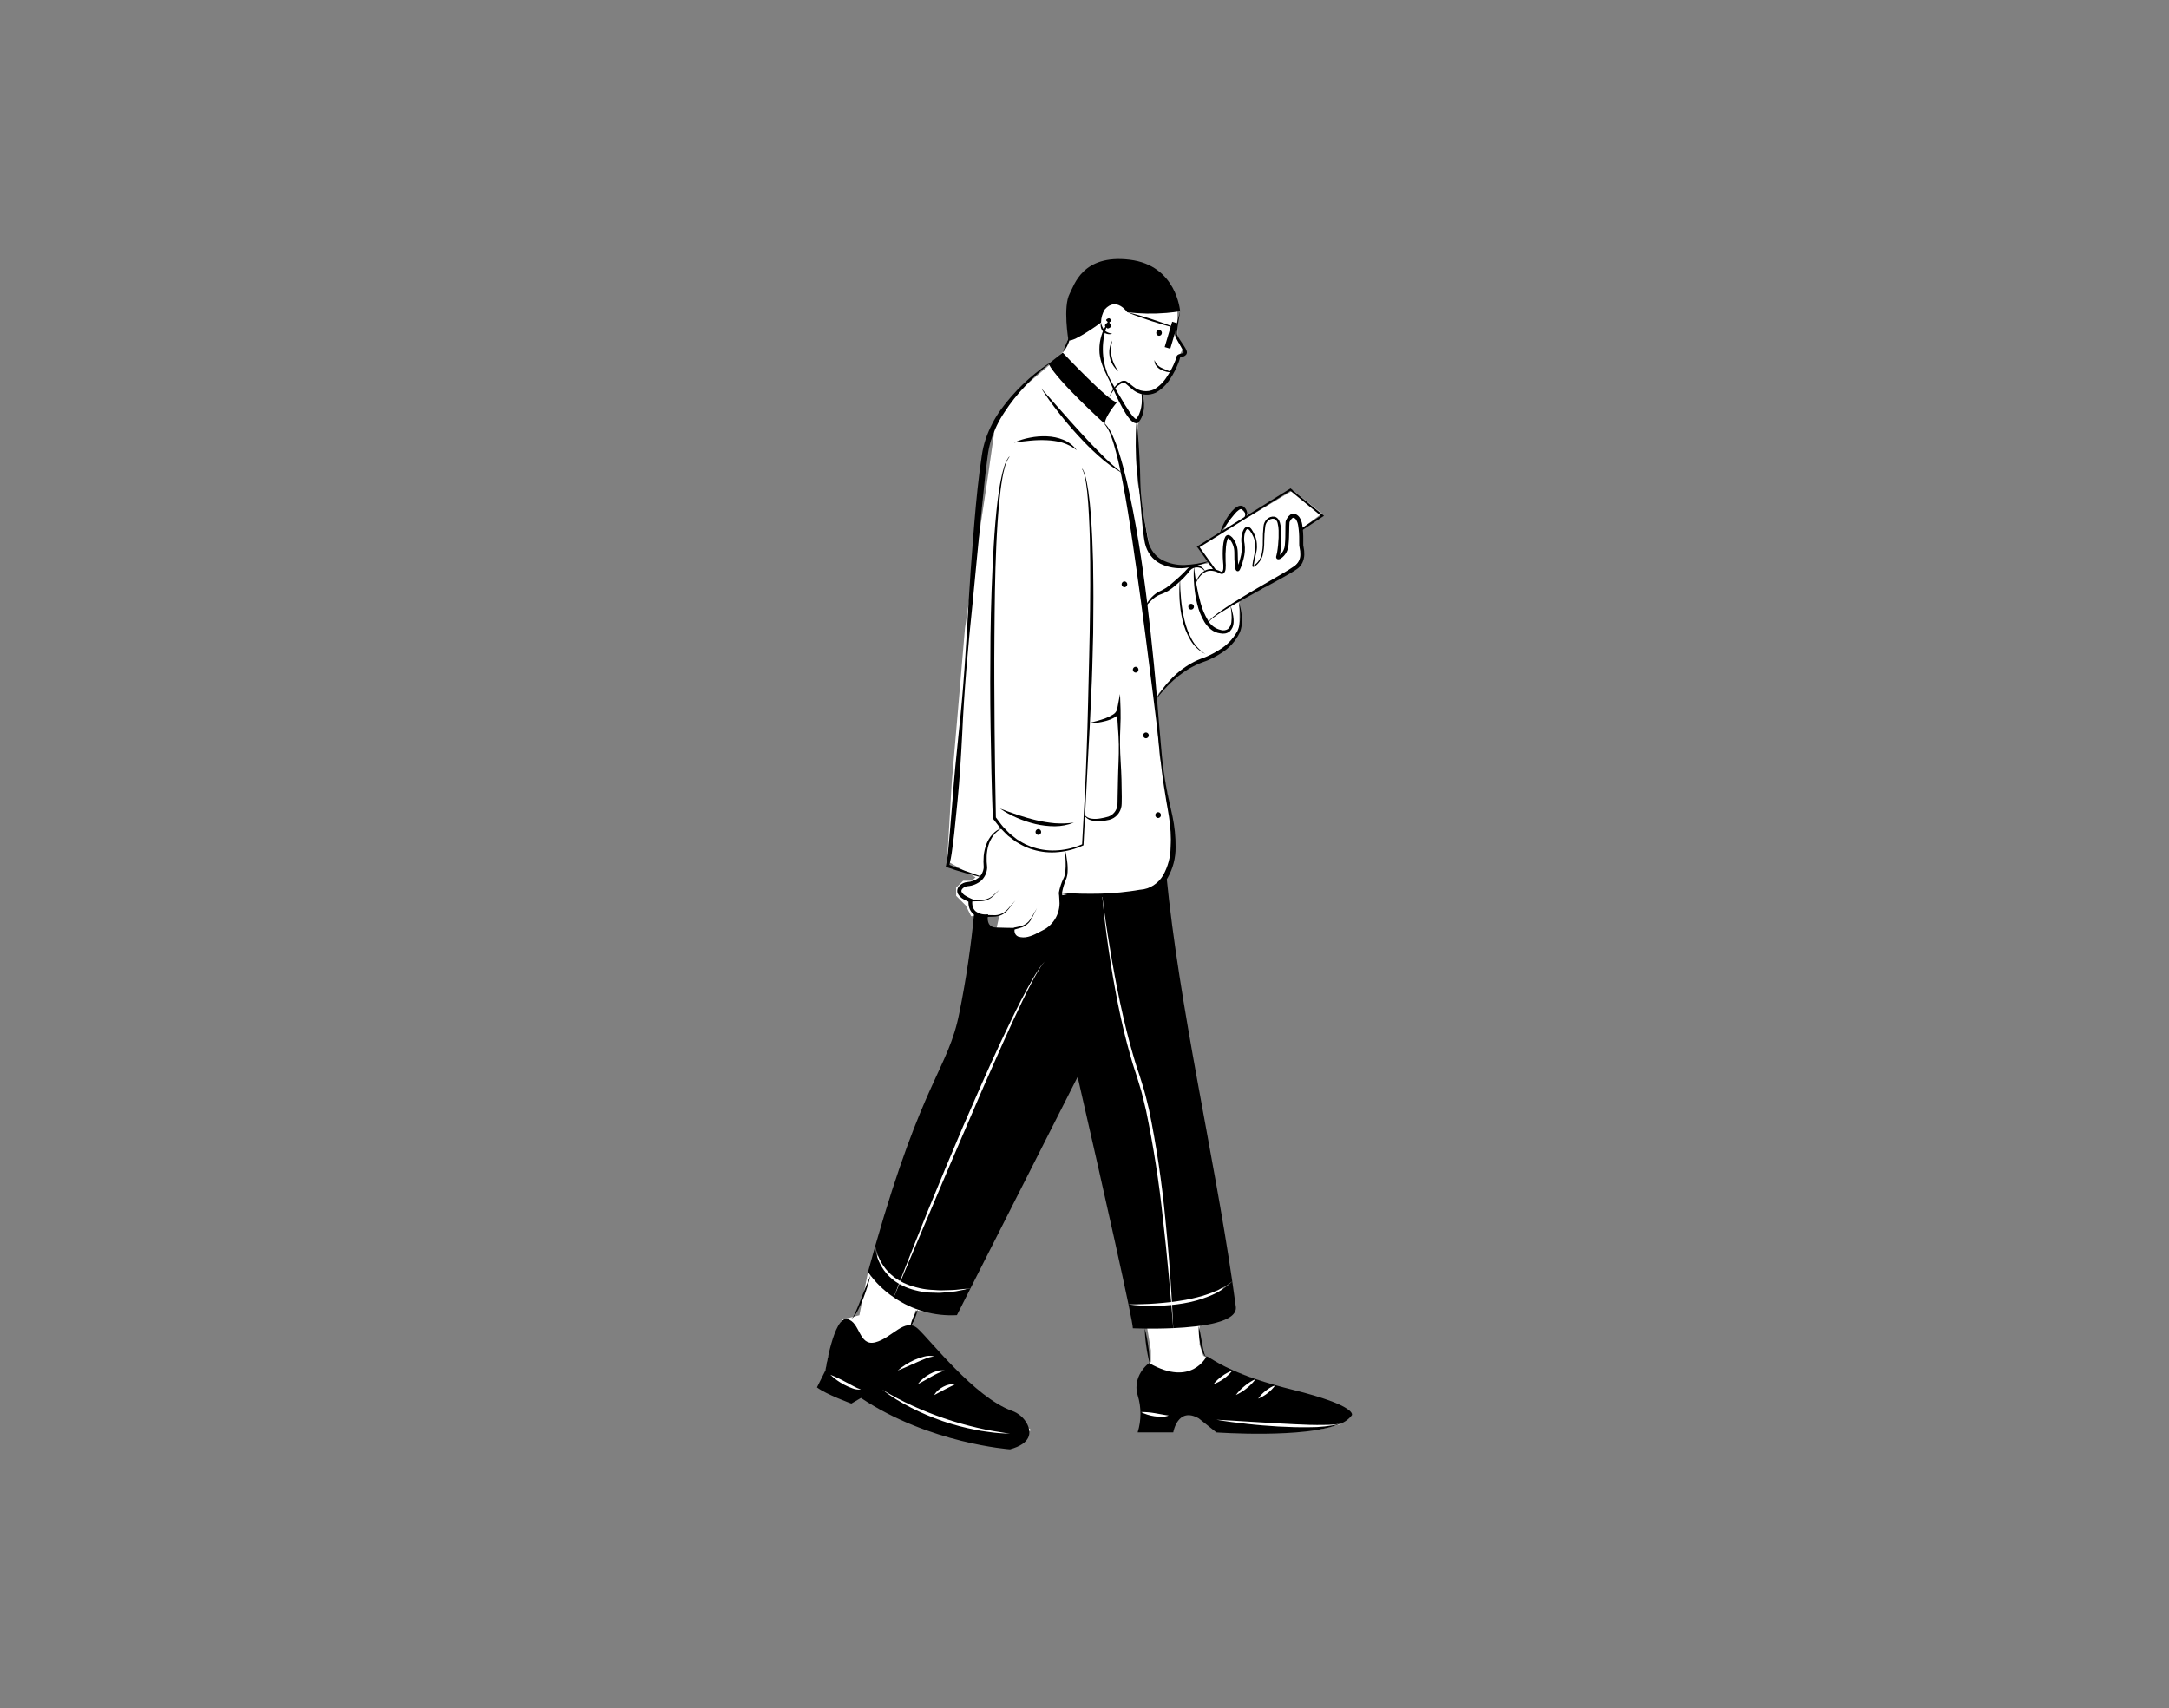 <svg width="245" height="193" viewBox="0 0 245 193" fill="none" xmlns="http://www.w3.org/2000/svg">
<rect x="0" y="0" width="245" height="193" fill="#808080" stroke="none"/>
<path d="M120.5 40L119 41.5L115.5 44.5L113 47.5L112 54.5L109.5 71L108 88.5L107.5 97L111 99L110 100H109L108.5 100.5V101L109.5 102L110 103H113.5L111 114L107.5 120L102.5 135L99 143.5L98.5 144L97.5 149L95.5 149.5L94 153.5L93.5 156.5L96.5 157.5L98 157L98.5 158L105.5 161L113.5 162.5L115.5 161.5L109.5 157.5L102.5 150L103 147.5L107.5 148L122 115.5L124 126.5L125 132L127 142.5L128 146L128.5 149.5H130L130.5 152.5V154L129.5 155.5V157.5L130 158.5L129.5 159.5V161H131.5H132L133 159.5L135 159L137.5 161H140.5H149L151 160.5L151.5 159.5L145 157.5L138 155L135.5 153.5L135 152V151V149.5L138 148L130.5 100L131.5 98.5L132 93L130.5 85.5L130 79L130.5 78L132 76.5L134 75L138 73L139.5 71V67.5L142.5 66L145.5 64L146.5 63V61V59.5L148.5 58L146 56L143.5 57.5L141 59L140.5 58.5L140 58L139.5 58.5L138.5 60.5L137.5 61L136 62L137.5 64L134 64.5H131.5L129.5 62.5L129 60L128 54.5V51V48L128.5 46V44H129.5L130.5 43.5L131.5 42.5L132.5 40.5L133 39.5L132.5 38.5V36V35H132H130H128L127 34H125.5L124.5 35L123.5 37L121.5 37.5L120.5 40Z" fill="white" stroke="white"/>
<path d="M101.54 145.033C101.344 145.545 101.148 146.054 100.952 146.566C99.815 145.799 98.829 144.828 98.043 143.703C98.323 142.674 98.596 141.695 98.866 140.759C98.894 141.32 99.018 141.873 99.23 142.394C99.337 142.656 99.466 142.908 99.615 143.148C99.76 143.394 99.926 143.627 100.112 143.843C100.514 144.321 100.997 144.724 101.54 145.033Z" fill="black"/>
<path d="M107.98 145.885C108.529 145.776 109.079 145.675 109.621 145.552L108.088 148.58C105.552 148.721 103.042 148.012 100.952 146.566L101.592 145.061C102.025 145.308 102.484 145.506 102.961 145.65C103.503 145.817 104.06 145.935 104.623 146.001C104.903 146.04 105.183 146.026 105.467 146.043C105.747 146.047 106.03 146.075 106.31 146.05C106.867 145.994 107.427 145.969 107.98 145.885Z" fill="black"/>
<path d="M132.312 147.433C132.385 148.303 132.452 149.177 132.522 150.047C130.086 150.156 127.961 150.061 127.961 150.061C127.961 149.84 127.776 148.85 127.468 147.363C128.486 147.499 129.513 147.556 130.541 147.531C131.132 147.524 131.724 147.489 132.312 147.433Z" fill="black"/>
<path d="M132 143.899C132.102 144.966 132.197 146.033 132.287 147.099C131.703 147.166 131.118 147.219 130.53 147.264C130.023 147.306 129.512 147.327 129.004 147.338C128.493 147.363 127.982 147.363 127.468 147.363C125.994 140.229 121.724 121.659 121.724 121.659L109.621 145.552C109.065 145.598 108.512 145.661 107.962 145.717C107.409 145.766 106.856 145.755 106.303 145.78C106.03 145.787 105.754 145.745 105.481 145.734C105.208 145.713 104.931 145.717 104.662 145.671C104.121 145.599 103.587 145.481 103.066 145.317C102.599 145.176 102.149 144.987 101.722 144.752L105.026 136.969C106.384 133.768 107.728 130.565 109.114 127.378C110.472 124.182 111.862 120.999 113.286 117.83C113.996 116.244 114.721 114.665 115.477 113.103C115.858 112.324 116.24 111.542 116.649 110.78C116.856 110.394 117.066 110.019 117.293 109.647C117.509 109.271 117.761 108.917 118.046 108.591C117.747 108.906 117.48 109.251 117.248 109.619C117.01 109.984 116.786 110.356 116.569 110.735C116.135 111.486 115.729 112.258 115.323 113.026C114.532 114.574 113.783 116.142 113.041 117.714C111.567 120.865 110.178 124.052 108.792 127.238C107.434 130.438 106.086 133.642 104.777 136.863C103.72 139.474 102.682 142.093 101.662 144.72C101.16 144.44 100.704 144.084 100.311 143.664C99.561 142.855 99.06 141.846 98.866 140.758V140.751C104.252 121.88 107.094 120.813 108.358 114.451C109.122 110.693 109.684 106.896 110.041 103.078C110.429 103.389 110.923 103.534 111.417 103.481C111.417 103.481 111.154 104.91 112.526 104.91H114.535C114.535 104.91 114.273 106.022 115.645 105.969C116.502 105.938 117.111 105.534 117.818 105.222C118.432 104.951 118.954 104.506 119.319 103.942C119.684 103.378 119.877 102.719 119.873 102.046C119.869 101.755 119.85 101.465 119.817 101.176L120.776 100.99C121.997 101.099 123.243 101.158 124.489 101.144C124.877 105.263 125.474 109.358 126.278 113.416C126.677 115.451 127.163 117.476 127.741 119.472C128.01 120.472 128.385 121.458 128.665 122.445C128.987 123.424 129.204 124.438 129.449 125.441C130.291 129.497 130.929 133.593 131.36 137.713C131.605 139.772 131.808 141.836 132 143.899Z" fill="black"/>
<path d="M139.193 144.773C138.979 144.917 138.769 145.061 138.559 145.208C138.346 145.345 138.124 145.468 137.894 145.576C137.782 145.636 137.674 145.703 137.562 145.759L137.208 145.903C136.98 146.009 136.745 146.102 136.505 146.18C136.263 146.257 136.022 146.334 135.784 146.415L135.049 146.608C134.804 146.678 134.555 146.72 134.307 146.773C134.058 146.826 133.81 146.882 133.558 146.913C133.166 146.984 132.77 147.04 132.375 147.089C132.2 143.948 131.944 140.815 131.629 137.684C131.236 133.548 130.622 129.435 129.788 125.364C129.54 124.353 129.316 123.336 128.983 122.346C128.689 121.339 128.322 120.385 128.045 119.381C127.457 117.398 126.978 115.384 126.54 113.359C126.106 111.335 125.728 109.296 125.392 107.25C125.049 105.222 124.75 103.187 124.493 101.144C125.939 101.135 127.382 101.012 128.808 100.776C129.422 100.741 130.017 100.545 130.532 100.208C131.047 99.872 131.465 99.406 131.745 98.856C133.211 113.76 137.065 130.193 139.193 144.773Z" fill="black"/>
<path d="M132.522 150.047C132.483 149.173 132.44 148.298 132.392 147.422C132.802 147.38 133.211 147.331 133.617 147.261C134.639 147.098 135.639 146.82 136.599 146.433C137.562 146.051 138.443 145.488 139.193 144.773C139.336 145.731 139.469 146.682 139.592 147.626C139.819 149.349 135.878 149.893 132.522 150.047Z" fill="black"/>
<path d="M120.033 39.833C120.033 39.833 125.319 45.45 126.165 45.45C126.165 45.45 124.791 47.04 124.791 47.888C124.791 47.888 119.399 43.013 118.448 41.105L120.033 39.833Z" fill="black"/>
<path d="M119.782 100.855C120.537 100.896 121.288 100.948 122.042 100.962C122.795 100.977 123.547 100.979 124.298 100.961C125.049 100.941 125.797 100.895 126.542 100.818C127.287 100.737 128.03 100.651 128.765 100.516L128.775 100.515L128.813 100.513C129.341 100.478 129.85 100.308 130.294 100.019C130.744 99.727 131.12 99.334 131.391 98.869C131.929 97.896 132.219 96.804 132.237 95.691C132.288 94.55 132.223 93.407 132.043 92.28C131.958 91.714 131.849 91.145 131.751 90.571L131.476 88.852C131.112 86.557 130.932 84.242 130.666 81.943C130.4 79.642 130.087 77.347 129.801 75.049C129.228 70.454 128.606 65.868 127.936 61.291C127.6 59.003 127.248 56.718 126.807 54.451C126.595 53.316 126.353 52.186 126.057 51.073C125.986 50.793 125.91 50.516 125.825 50.241C125.749 49.963 125.652 49.693 125.557 49.422C125.385 48.875 125.117 48.364 124.768 47.911L124.813 47.863C125.213 48.295 125.526 48.799 125.737 49.349C125.852 49.617 125.968 49.885 126.064 50.16C126.167 50.433 126.267 50.707 126.351 50.986C126.705 52.095 127.003 53.22 127.272 54.351C127.792 56.616 128.224 58.898 128.602 61.187C129.354 65.767 129.873 70.377 130.337 74.989C130.569 77.295 130.74 79.607 130.934 81.916L131.238 85.378C131.347 86.528 131.511 87.674 131.719 88.811C131.917 89.954 132.202 91.062 132.438 92.211C132.68 93.362 132.799 94.537 132.79 95.714C132.803 96.929 132.493 98.126 131.89 99.18C131.568 99.721 131.118 100.173 130.58 100.498C130.041 100.822 129.431 101.008 128.804 101.039L128.852 101.035C128.099 101.158 127.341 101.242 126.58 101.287C125.82 101.331 125.058 101.344 124.299 101.331C123.54 101.32 122.783 101.278 122.028 101.204C121.273 101.138 120.522 101.038 119.775 100.921L119.782 100.855Z" fill="black"/>
<path d="M110.9 99.116C110.236 98.961 109.578 98.784 108.922 98.596C108.266 98.406 107.614 98.21 106.967 97.975L106.824 97.923L106.866 97.751C106.988 97.157 107.072 96.556 107.117 95.951L107.284 94.104L107.589 90.4C107.77 87.929 108.014 85.461 108.271 82.994C108.823 78.063 109.133 73.113 109.402 68.159C109.548 65.683 109.721 63.208 109.923 60.735C110.12 58.262 110.326 55.789 110.64 53.32C110.717 52.703 110.804 52.086 110.899 51.468C110.989 50.838 111.134 50.218 111.334 49.614C111.744 48.413 112.328 47.279 113.069 46.249C114.547 44.23 116.36 42.48 118.429 41.077L118.467 41.131C117.508 41.907 116.605 42.75 115.764 43.653C114.918 44.542 114.155 45.505 113.483 46.532C112.805 47.537 112.278 48.637 111.92 49.796C111.749 50.376 111.628 50.969 111.557 51.569C111.471 52.178 111.394 52.789 111.325 53.404C111.055 55.86 110.811 58.327 110.568 60.792L109.854 68.195C109.336 73.129 108.902 78.069 108.682 83.026C108.552 85.504 108.405 87.98 108.16 90.45L107.786 94.154C107.72 94.772 107.637 95.387 107.55 96.004C107.475 96.633 107.357 97.257 107.197 97.871L107.095 97.647C107.719 97.898 108.356 98.142 108.993 98.377C109.631 98.61 110.274 98.831 110.918 99.053L110.9 99.116Z" fill="black"/>
<path d="M117.602 43.861L119.823 46.371C120.561 47.207 121.297 48.042 122.052 48.86C122.799 49.685 123.563 50.494 124.351 51.276C125.131 52.071 125.963 52.813 126.841 53.496C125.859 52.95 124.945 52.289 124.117 51.528C123.688 51.163 123.294 50.764 122.888 50.376C122.497 49.974 122.105 49.573 121.728 49.158C120.974 48.329 120.247 47.475 119.559 46.591C118.867 45.711 118.21 44.803 117.602 43.861Z" fill="black"/>
<path d="M114.536 50.008C115.112 49.745 115.717 49.554 116.339 49.441C116.964 49.315 117.602 49.265 118.239 49.291C118.884 49.313 119.521 49.446 120.121 49.686C120.717 49.932 121.236 50.336 121.619 50.856C121.135 50.48 120.588 50.193 120.004 50.01C119.857 49.974 119.711 49.936 119.567 49.895C119.42 49.862 119.27 49.844 119.122 49.818C118.973 49.791 118.823 49.772 118.672 49.762C118.522 49.744 118.371 49.734 118.219 49.732C117.608 49.705 116.996 49.721 116.387 49.781C115.774 49.837 115.158 49.913 114.536 50.008Z" fill="black"/>
<path d="M112.951 91.344C113.631 91.605 114.31 91.849 114.991 92.075C115.675 92.295 116.359 92.505 117.054 92.663C117.747 92.825 118.45 92.94 119.158 93.006C119.873 93.056 120.592 93.032 121.302 92.934C120.615 93.205 119.885 93.346 119.147 93.35C118.409 93.347 117.673 93.26 116.954 93.093C116.241 92.921 115.543 92.688 114.87 92.396C114.196 92.113 113.553 91.76 112.951 91.344Z" fill="black"/>
<path d="M127.011 66.344C127.096 66.341 127.177 66.305 127.237 66.243C127.296 66.181 127.33 66.099 127.33 66.013C127.33 65.927 127.296 65.844 127.237 65.782C127.177 65.721 127.096 65.684 127.011 65.681C126.925 65.684 126.844 65.721 126.784 65.782C126.725 65.844 126.691 65.927 126.691 66.013C126.691 66.099 126.725 66.181 126.784 66.243C126.844 66.305 126.925 66.341 127.011 66.344Z" fill="black"/>
<path d="M128.279 75.989C128.365 75.986 128.446 75.95 128.505 75.888C128.565 75.826 128.598 75.743 128.598 75.658C128.598 75.572 128.565 75.489 128.505 75.427C128.446 75.366 128.365 75.329 128.279 75.326C128.193 75.329 128.112 75.366 128.053 75.427C127.993 75.489 127.96 75.572 127.96 75.658C127.96 75.743 127.993 75.826 128.053 75.888C128.112 75.95 128.193 75.986 128.279 75.989Z" fill="black"/>
<path d="M129.442 83.408C129.528 83.405 129.609 83.369 129.668 83.307C129.728 83.245 129.761 83.163 129.761 83.077C129.761 82.991 129.728 82.908 129.668 82.847C129.609 82.785 129.528 82.749 129.442 82.746C129.357 82.749 129.275 82.785 129.216 82.847C129.156 82.908 129.123 82.991 129.123 83.077C129.123 83.163 129.156 83.245 129.216 83.307C129.275 83.369 129.357 83.405 129.442 83.408Z" fill="black"/>
<path d="M130.816 92.417C130.902 92.414 130.983 92.378 131.043 92.316C131.102 92.255 131.135 92.172 131.135 92.086C131.135 92 131.102 91.918 131.043 91.856C130.983 91.794 130.902 91.758 130.816 91.755C130.731 91.758 130.65 91.794 130.59 91.856C130.53 91.918 130.497 92 130.497 92.086C130.497 92.172 130.53 92.255 130.59 92.316C130.65 92.378 130.731 92.414 130.816 92.417Z" fill="black"/>
<path d="M120.318 96.059C120.414 96.463 120.487 96.871 120.537 97.283C120.594 97.698 120.612 98.118 120.589 98.537C120.579 98.756 120.541 98.972 120.475 99.18C120.399 99.399 120.32 99.56 120.256 99.759C120.118 100.133 120.017 100.521 119.956 100.915L119.956 100.866C120.026 101.255 120.028 101.655 120.066 102.05C120.072 102.462 120.005 102.872 119.867 103.259C119.589 104.035 119.048 104.687 118.339 105.104C118.166 105.203 117.985 105.29 117.8 105.365L117.27 105.597C116.914 105.767 116.539 105.896 116.154 105.982C115.762 106.074 115.352 106.058 114.968 105.935C114.769 105.858 114.607 105.705 114.52 105.51C114.439 105.314 114.419 105.099 114.46 104.892L114.535 104.987C113.847 104.987 113.166 105.02 112.472 105.028C112.278 105.039 112.084 105.003 111.908 104.922C111.731 104.84 111.578 104.716 111.46 104.561C111.257 104.229 111.18 103.834 111.244 103.45L111.421 103.657C111.16 103.672 110.898 103.651 110.643 103.595C110.371 103.537 110.118 103.411 109.908 103.229C109.698 103.037 109.545 102.79 109.468 102.516C109.391 102.249 109.37 101.968 109.407 101.692L109.538 101.932C109.291 101.834 109.052 101.717 108.822 101.583C108.558 101.441 108.339 101.225 108.192 100.963C108.113 100.792 108.101 100.598 108.161 100.42C108.218 100.263 108.313 100.123 108.436 100.011C108.663 99.805 108.951 99.677 109.256 99.649C109.718 99.622 110.161 99.454 110.526 99.168C110.868 98.87 111.08 98.45 111.117 97.997L111.119 98.017L111.088 97.353C111.094 97.131 111.101 96.909 111.115 96.687C111.157 96.242 111.258 95.805 111.415 95.386C111.571 94.966 111.806 94.581 112.108 94.251C112.406 93.922 112.782 93.673 113.202 93.529L113.215 93.572C112.83 93.752 112.494 94.023 112.234 94.361C111.978 94.694 111.783 95.07 111.659 95.472C111.539 95.875 111.469 96.291 111.452 96.711C111.446 96.922 111.449 97.133 111.45 97.344L111.505 97.976L111.506 97.991L111.506 97.997C111.498 98.281 111.433 98.561 111.315 98.82C111.197 99.078 111.028 99.31 110.819 99.502C110.389 99.858 109.86 100.073 109.305 100.119C109.101 100.137 108.909 100.22 108.756 100.356C108.69 100.415 108.639 100.488 108.605 100.569C108.594 100.602 108.589 100.636 108.592 100.67C108.594 100.705 108.603 100.738 108.618 100.769C108.725 100.949 108.878 101.097 109.061 101.199C109.267 101.324 109.482 101.435 109.704 101.529L109.861 101.599L109.835 101.768C109.805 101.98 109.817 102.195 109.871 102.401C109.922 102.603 110.028 102.786 110.178 102.93C110.528 103.205 110.968 103.339 111.412 103.305L111.623 103.303L111.589 103.513C111.531 103.813 111.575 104.123 111.713 104.394C111.799 104.518 111.913 104.618 112.047 104.687C112.181 104.755 112.33 104.789 112.48 104.785C112.815 104.8 113.164 104.804 113.506 104.814C113.849 104.825 114.192 104.83 114.535 104.832L114.629 104.832L114.61 104.927C114.573 105.103 114.588 105.285 114.652 105.453C114.687 105.534 114.737 105.607 114.8 105.669C114.863 105.73 114.938 105.779 115.02 105.811C115.378 105.922 115.761 105.93 116.123 105.833C116.492 105.738 116.848 105.595 117.18 105.408C117.519 105.22 117.887 105.068 118.189 104.865C118.801 104.444 119.26 103.835 119.498 103.13C119.614 102.783 119.676 102.42 119.679 102.054C119.651 101.676 119.66 101.295 119.601 100.917L119.597 100.891L119.6 100.868C119.675 100.449 119.791 100.038 119.949 99.642C120.021 99.451 120.133 99.245 120.201 99.078C120.269 98.896 120.314 98.706 120.333 98.513C120.374 98.109 120.386 97.702 120.368 97.296C120.354 96.887 120.318 96.477 120.275 96.067L120.318 96.059Z" fill="black"/>
<path d="M109.62 101.621L110.561 101.648C110.866 101.68 111.175 101.652 111.47 101.567C111.764 101.471 112.032 101.309 112.253 101.092L112.95 100.459L112.291 101.132C112.075 101.37 111.806 101.554 111.507 101.671C111.203 101.778 110.882 101.827 110.561 101.814L109.62 101.841V101.621Z" fill="black"/>
<path d="M111.418 103.37L112.405 103.394C112.726 103.384 113.039 103.294 113.316 103.132C113.591 102.955 113.833 102.731 114.032 102.472L114.695 101.731L114.074 102.507C113.884 102.785 113.647 103.028 113.374 103.226C113.087 103.416 112.757 103.53 112.414 103.559L111.418 103.59L111.418 103.37Z" fill="black"/>
<path d="M114.51 104.803C114.805 104.736 115.122 104.686 115.398 104.605C115.68 104.512 115.936 104.355 116.148 104.146C116.352 103.922 116.524 103.671 116.661 103.4L117.126 102.605L116.709 103.426C116.586 103.712 116.424 103.98 116.228 104.222C116.015 104.459 115.75 104.643 115.454 104.761C115.148 104.871 114.86 104.931 114.562 105.018L114.51 104.803Z" fill="black"/>
<path d="M117.285 94.325C117.37 94.322 117.452 94.286 117.511 94.224C117.571 94.162 117.604 94.08 117.604 93.994C117.604 93.908 117.571 93.825 117.511 93.764C117.452 93.702 117.37 93.666 117.285 93.663C117.199 93.666 117.118 93.702 117.059 93.764C116.999 93.825 116.966 93.908 116.966 93.994C116.966 94.08 116.999 94.162 117.059 94.224C117.118 94.286 117.199 94.322 117.285 94.325Z" fill="black"/>
<path d="M122.979 81.678C123.607 81.546 124.227 81.373 124.833 81.16C125.124 81.052 125.405 80.917 125.671 80.756C125.914 80.63 126.098 80.412 126.182 80.15L126.512 78.406L126.574 80.185C126.62 81.498 126.484 82.813 126.51 84.126C126.521 85.439 126.649 86.75 126.678 88.064L126.71 90.036L126.704 90.53C126.706 90.703 126.699 90.876 126.682 91.048C126.629 91.419 126.471 91.766 126.226 92.049C125.98 92.325 125.659 92.524 125.302 92.619C124.973 92.699 124.637 92.749 124.299 92.766C123.959 92.79 123.617 92.762 123.286 92.684C123.118 92.647 122.959 92.576 122.819 92.475C122.679 92.374 122.562 92.246 122.473 92.098L122.511 92.074C122.717 92.316 123.01 92.466 123.326 92.492C123.639 92.529 123.957 92.52 124.268 92.465C124.581 92.417 124.891 92.347 125.194 92.257C125.466 92.162 125.705 91.993 125.886 91.768C126.066 91.544 126.18 91.273 126.216 90.987C126.231 90.855 126.23 90.686 126.234 90.522L126.242 90.032L126.283 88.066C126.303 86.754 126.402 85.44 126.377 84.127C126.365 82.815 126.186 81.505 126.179 80.193L126.57 80.228C126.516 80.409 126.426 80.578 126.304 80.722C126.182 80.867 126.032 80.986 125.863 81.07C125.567 81.233 125.252 81.36 124.926 81.447C124.292 81.619 123.64 81.711 122.983 81.722L122.979 81.678Z" fill="black"/>
<path d="M129.31 68.657C129.605 67.941 130.113 67.332 130.765 66.915C131.099 66.768 131.422 66.598 131.732 66.405C132.027 66.197 132.309 65.971 132.576 65.727C132.858 65.49 133.132 65.245 133.399 64.993C133.533 64.87 133.664 64.742 133.79 64.612L133.976 64.414C134.032 64.35 134.096 64.279 134.176 64.2C134.329 64.056 134.516 63.952 134.718 63.898C134.921 63.844 135.134 63.84 135.338 63.888C135.529 63.933 135.706 64.027 135.852 64.16C135.997 64.293 136.106 64.461 136.168 64.648C136.078 64.494 135.952 64.364 135.801 64.269C135.65 64.174 135.479 64.117 135.302 64.102C135.139 64.086 134.974 64.109 134.821 64.168C134.668 64.227 134.531 64.321 134.421 64.442C134.374 64.499 134.318 64.571 134.258 64.652C134.199 64.727 134.138 64.801 134.075 64.873C133.95 65.017 133.822 65.157 133.69 65.293C133.424 65.562 133.145 65.815 132.862 66.062C132.576 66.316 132.272 66.549 131.952 66.759C131.622 66.946 131.275 67.102 130.915 67.224C130.595 67.376 130.303 67.582 130.052 67.833C129.782 68.087 129.534 68.362 129.31 68.657Z" fill="black"/>
<path d="M134.859 64.008C134.935 64.713 135.038 65.41 135.158 66.102C135.275 66.79 135.429 67.472 135.619 68.145C135.798 68.806 136.066 69.441 136.414 70.031C136.564 70.317 136.775 70.568 137.031 70.765C137.287 70.962 137.584 71.101 137.899 71.172L137.91 71.174L137.927 71.178C138.056 71.216 138.192 71.225 138.326 71.206C138.46 71.187 138.587 71.139 138.701 71.066C138.915 70.869 139.052 70.602 139.086 70.313C139.129 69.996 139.136 69.676 139.108 69.358C139.09 69.032 139.025 68.712 138.983 68.384C139.094 68.695 139.183 69.014 139.25 69.338C139.326 69.668 139.356 70.006 139.34 70.344C139.329 70.715 139.175 71.068 138.91 71.327C138.76 71.452 138.58 71.535 138.388 71.569C138.199 71.601 138.006 71.596 137.819 71.552L137.847 71.558C137.458 71.511 137.091 71.357 136.784 71.112C136.492 70.874 136.241 70.588 136.043 70.266C135.671 69.64 135.398 68.96 135.233 68.25C135.063 67.556 134.949 66.849 134.892 66.136C134.83 65.429 134.819 64.718 134.859 64.008Z" fill="black"/>
<path d="M133.291 65.384C133.292 66.17 133.331 66.953 133.407 67.731C133.477 68.508 133.604 69.279 133.788 70.037C133.959 70.795 134.233 71.525 134.602 72.208C134.967 72.898 135.507 73.48 136.168 73.895C135.451 73.544 134.855 72.987 134.456 72.294C134.054 71.607 133.757 70.864 133.574 70.09C133.396 69.319 133.284 68.534 133.239 67.744C133.19 66.958 133.207 66.168 133.291 65.384Z" fill="black"/>
<path d="M134.543 68.874C134.628 68.871 134.71 68.835 134.769 68.773C134.829 68.712 134.862 68.629 134.862 68.543C134.862 68.457 134.829 68.375 134.769 68.313C134.71 68.251 134.628 68.215 134.543 68.212C134.457 68.215 134.376 68.251 134.317 68.313C134.257 68.375 134.224 68.457 134.224 68.543C134.224 68.629 134.257 68.712 134.317 68.773C134.376 68.835 134.457 68.871 134.543 68.874Z" fill="black"/>
<path d="M130.514 79.118C131.008 78.198 131.635 77.357 132.376 76.622C133.11 75.864 133.963 75.233 134.902 74.752C135.138 74.634 135.38 74.528 135.627 74.433L135.997 74.296L136.169 74.23L136.341 74.157C136.804 73.955 137.25 73.717 137.676 73.446C138.542 72.94 139.258 72.212 139.752 71.338L139.758 71.327C139.878 71.075 139.96 70.806 140.002 70.53C140.047 70.244 140.071 69.954 140.075 69.664C140.079 69.37 140.064 69.077 140.031 68.785C139.996 68.492 139.949 68.2 139.895 67.907L140.029 68.333C140.066 68.477 140.104 68.622 140.136 68.768C140.199 69.061 140.243 69.358 140.269 69.658C140.295 69.96 140.291 70.264 140.258 70.566C140.23 70.88 140.153 71.188 140.031 71.478L140.037 71.467C139.571 72.439 138.83 73.252 137.907 73.806C137.465 74.096 137 74.348 136.515 74.56L136.331 74.636L136.141 74.707L135.783 74.835C135.546 74.922 135.314 75.022 135.087 75.132C134.857 75.235 134.641 75.367 134.416 75.482C134.202 75.617 133.984 75.746 133.775 75.891C133.353 76.176 132.951 76.489 132.571 76.829C131.804 77.514 131.114 78.282 130.514 79.118Z" fill="black"/>
<path d="M134.99 66.006C135.076 65.711 135.204 65.43 135.371 65.172C135.539 64.908 135.762 64.683 136.025 64.513C136.297 64.341 136.618 64.262 136.94 64.288C137.256 64.312 137.565 64.4 137.847 64.544L137.849 64.545L137.864 64.554C137.903 64.58 137.948 64.596 137.994 64.601C138.011 64.602 138.028 64.599 138.043 64.591C138.059 64.584 138.072 64.573 138.082 64.559C138.142 64.464 138.175 64.355 138.179 64.242C138.192 63.972 138.182 63.702 138.149 63.433C138.102 62.87 138.1 62.304 138.145 61.74C138.165 61.449 138.216 61.161 138.297 60.881C138.322 60.802 138.356 60.727 138.397 60.655C138.426 60.6 138.466 60.553 138.515 60.517C138.564 60.48 138.621 60.455 138.681 60.444C138.75 60.437 138.819 60.451 138.88 60.483C138.919 60.502 138.956 60.524 138.991 60.548C139.059 60.594 139.122 60.648 139.178 60.707C139.571 61.169 139.793 61.753 139.805 62.36C139.816 62.924 139.824 63.475 139.887 64.004C139.895 64.064 139.907 64.122 139.922 64.18C139.923 64.197 139.951 64.231 139.913 64.186C139.905 64.178 139.895 64.172 139.885 64.167C139.866 64.156 139.844 64.15 139.822 64.148C139.788 64.145 139.754 64.154 139.724 64.172C139.695 64.194 139.701 64.192 139.701 64.192C139.757 64.079 139.807 63.964 139.851 63.846C139.947 63.592 140.029 63.333 140.096 63.071C140.244 62.559 140.297 62.024 140.251 61.493C140.202 61.203 140.197 60.907 140.236 60.615C140.267 60.316 140.361 60.026 140.512 59.765L140.587 59.666C140.619 59.635 140.655 59.605 140.69 59.576C140.733 59.551 140.779 59.53 140.827 59.513C140.88 59.506 140.933 59.505 140.986 59.51C141.151 59.562 141.292 59.672 141.382 59.82C141.546 60.057 141.681 60.312 141.784 60.582C141.884 60.852 141.946 61.135 141.966 61.422C141.977 61.565 141.977 61.708 141.977 61.848C141.972 61.992 141.955 62.135 141.926 62.276C141.829 62.825 141.671 63.373 141.603 63.904C141.602 63.916 141.602 63.928 141.603 63.94C141.598 63.937 141.617 63.939 141.57 63.908C141.552 63.903 141.563 63.904 141.558 63.904C141.584 63.897 141.609 63.886 141.633 63.873C141.69 63.841 141.744 63.804 141.795 63.764C141.9 63.68 141.997 63.586 142.083 63.483C142.252 63.272 142.384 63.033 142.47 62.777C142.602 62.243 142.659 61.694 142.642 61.145C142.637 60.584 142.663 60.023 142.72 59.466C142.745 59.162 142.877 58.877 143.093 58.662C143.204 58.549 143.34 58.464 143.49 58.413C143.64 58.362 143.8 58.348 143.956 58.37C144.122 58.407 144.269 58.501 144.372 58.635C144.466 58.759 144.535 58.9 144.577 59.05C144.655 59.329 144.702 59.615 144.717 59.904C144.752 60.467 144.747 61.032 144.703 61.595C144.682 61.876 144.655 62.156 144.615 62.438C144.596 62.586 144.567 62.732 144.528 62.877L144.516 62.925C144.517 62.921 144.517 62.917 144.515 62.914C144.513 62.914 144.513 62.906 144.504 62.883C144.486 62.852 144.458 62.828 144.424 62.817C144.378 62.809 144.394 62.817 144.41 62.806C144.431 62.796 144.451 62.786 144.47 62.774C144.668 62.629 144.831 62.442 144.947 62.225C145.06 62 145.125 61.753 145.137 61.501C145.188 60.964 145.188 60.409 145.191 59.853C145.194 59.572 145.188 59.303 145.211 58.998L145.219 58.935L145.223 58.904L145.238 58.849C145.252 58.803 145.271 58.76 145.294 58.719C145.326 58.658 145.363 58.59 145.403 58.524C145.489 58.374 145.606 58.244 145.747 58.144C145.836 58.086 145.938 58.05 146.044 58.041C146.15 58.032 146.257 58.049 146.354 58.091C146.519 58.163 146.662 58.278 146.769 58.423C146.943 58.686 147.055 58.985 147.096 59.298C147.182 59.862 147.22 60.433 147.209 61.003L147.208 61.42L147.211 61.614C147.218 61.672 147.229 61.731 147.243 61.788C147.308 62.078 147.336 62.376 147.326 62.673C147.316 62.983 147.243 63.287 147.113 63.568C146.98 63.853 146.773 64.097 146.515 64.277C146.034 64.615 145.552 64.876 145.066 65.154L142.145 66.763C141.171 67.295 140.196 67.826 139.239 68.386C138.762 68.669 138.284 68.949 137.817 69.248C137.59 69.404 137.354 69.552 137.135 69.72L136.808 69.975L136.516 70.266L136.481 70.239L136.764 69.926L137.08 69.651C137.293 69.469 137.521 69.308 137.742 69.138C138.197 68.816 138.657 68.5 139.127 68.203C140.068 67.606 141.023 67.036 141.981 66.471L144.861 64.798C145.334 64.517 145.821 64.228 146.246 63.925C146.445 63.778 146.605 63.587 146.715 63.366C146.825 63.145 146.88 62.901 146.877 62.655C146.883 62.395 146.857 62.136 146.799 61.882C146.78 61.805 146.766 61.726 146.758 61.647C146.753 61.564 146.752 61.494 146.752 61.423L146.751 61.005C146.759 60.462 146.721 59.919 146.638 59.383C146.605 59.143 146.524 58.911 146.4 58.703C146.343 58.623 146.266 58.558 146.178 58.514C146.149 58.499 146.116 58.492 146.083 58.494C146.05 58.496 146.019 58.507 145.992 58.525C145.907 58.589 145.836 58.669 145.783 58.761C145.75 58.813 145.72 58.867 145.687 58.929C145.673 58.953 145.64 59.015 145.658 58.989L145.658 58.984L145.656 59.004L145.651 59.045C145.628 59.295 145.628 59.583 145.622 59.858C145.612 60.415 145.606 60.975 145.545 61.546C145.523 61.851 145.439 62.148 145.297 62.419C145.147 62.694 144.932 62.927 144.67 63.099C144.63 63.123 144.588 63.144 144.545 63.16C144.477 63.19 144.402 63.197 144.33 63.181C144.296 63.174 144.264 63.159 144.236 63.137C144.209 63.115 144.187 63.087 144.172 63.055C144.157 63.031 144.148 63.004 144.147 62.976C144.144 62.955 144.143 62.934 144.143 62.912C144.144 62.882 144.149 62.852 144.159 62.824L144.177 62.758C144.213 62.634 144.241 62.508 144.261 62.381C144.307 62.113 144.34 61.839 144.369 61.566C144.426 61.02 144.446 60.47 144.427 59.921C144.421 59.654 144.385 59.387 144.32 59.127C144.304 59.012 144.257 58.902 144.183 58.811C144.11 58.72 144.014 58.651 143.904 58.611C143.785 58.593 143.664 58.604 143.549 58.641C143.435 58.678 143.33 58.74 143.244 58.824C143.057 59.001 142.94 59.24 142.915 59.497C142.84 60.044 142.802 60.596 142.801 61.148C142.813 61.713 142.746 62.276 142.604 62.823C142.509 63.094 142.367 63.346 142.184 63.567C142.094 63.679 141.992 63.781 141.881 63.872C141.824 63.919 141.763 63.961 141.7 63.997C141.663 64.019 141.624 64.035 141.582 64.045C141.562 64.049 141.54 64.048 141.52 64.042C141.456 64.003 141.474 63.986 141.462 63.966C141.459 63.944 141.458 63.921 141.459 63.898C141.524 63.324 141.672 62.796 141.761 62.247C141.786 62.116 141.801 61.982 141.803 61.848C141.803 61.711 141.796 61.575 141.782 61.439C141.753 61.172 141.686 60.909 141.583 60.661C141.478 60.413 141.344 60.179 141.183 59.964C141.106 59.874 141.014 59.772 140.94 59.766C140.88 59.754 140.804 59.81 140.742 59.916C140.625 60.144 140.555 60.394 140.539 60.65C140.512 60.912 140.526 61.177 140.579 61.435C140.658 62.013 140.616 62.6 140.457 63.161C140.389 63.439 140.306 63.712 140.208 63.98C140.157 64.124 140.096 64.263 140.027 64.399C140.003 64.438 139.972 64.471 139.935 64.496C139.891 64.525 139.84 64.538 139.788 64.534C139.758 64.531 139.728 64.522 139.701 64.508C139.684 64.498 139.668 64.487 139.653 64.473C139.604 64.424 139.569 64.362 139.551 64.295C139.529 64.219 139.513 64.141 139.501 64.062C139.438 63.502 139.412 62.938 139.424 62.373C139.42 61.857 139.243 61.358 138.919 60.956C138.881 60.914 138.838 60.876 138.791 60.843C138.77 60.828 138.747 60.814 138.724 60.802C138.698 60.788 138.716 60.801 138.723 60.795C138.75 60.787 138.72 60.794 138.695 60.839C138.667 60.888 138.644 60.939 138.626 60.993C138.55 61.247 138.501 61.508 138.479 61.773C138.428 62.319 138.414 62.868 138.437 63.416C138.463 63.701 138.463 63.988 138.438 64.273C138.426 64.44 138.365 64.599 138.261 64.73C138.225 64.769 138.181 64.799 138.132 64.818C138.083 64.837 138.031 64.845 137.978 64.841C137.886 64.832 137.798 64.797 137.724 64.742L137.74 64.752C137.607 64.695 137.478 64.624 137.342 64.578C137.207 64.532 137.067 64.502 136.925 64.487C136.64 64.448 136.351 64.503 136.1 64.645C135.846 64.791 135.626 64.992 135.457 65.232C135.28 65.473 135.137 65.738 135.032 66.019L134.99 66.006Z" fill="black"/>
<path d="M137.153 64.497L135.187 61.755L145.77 55.172L149.555 58.273L146.998 59.962L146.876 59.778L149.184 58.254L145.753 55.443L135.504 61.818L137.332 64.368L137.153 64.497Z" fill="black"/>
<path d="M137.777 60.274C137.917 59.819 138.102 59.379 138.331 58.961C138.554 58.535 138.823 58.135 139.134 57.768C139.299 57.573 139.492 57.404 139.706 57.265C139.834 57.184 139.981 57.136 140.132 57.128C140.221 57.125 140.309 57.145 140.389 57.184C140.459 57.221 140.521 57.271 140.571 57.332C140.671 57.425 140.75 57.538 140.803 57.665C140.855 57.791 140.88 57.927 140.876 58.064C140.855 58.192 140.801 58.312 140.719 58.412C140.637 58.513 140.531 58.59 140.41 58.636C140.491 58.564 140.556 58.475 140.599 58.376C140.642 58.276 140.663 58.168 140.659 58.059C140.615 57.864 140.499 57.693 140.334 57.581C140.311 57.556 140.283 57.537 140.251 57.525C140.22 57.514 140.186 57.51 140.152 57.514C140.07 57.531 139.993 57.567 139.928 57.62C139.755 57.745 139.599 57.893 139.464 58.06C139.166 58.395 138.897 58.772 138.62 59.144C138.347 59.52 138.074 59.9 137.777 60.274Z" fill="black"/>
<path d="M121.619 121.687C121.579 121.543 117.65 107.345 117.023 105.588L117.23 105.513C117.86 107.278 121.792 121.484 121.831 121.628L121.619 121.687Z" fill="black"/>
<path d="M98.331 144.102C98.232 144.541 98.104 144.97 97.969 145.397C97.834 145.825 97.677 146.244 97.522 146.665C97.35 147.079 97.18 147.494 96.976 147.896C96.873 148.096 96.765 148.294 96.645 148.485C96.583 148.58 96.515 148.672 96.443 148.759C96.378 148.855 96.28 148.923 96.168 148.95C96.369 148.855 96.45 148.621 96.551 148.432C96.65 148.234 96.739 148.031 96.823 147.824C96.992 147.413 97.162 147.002 97.317 146.584L97.811 145.34C97.978 144.926 98.146 144.512 98.331 144.102Z" fill="black"/>
<path d="M103.664 147.951C103.575 148.328 103.453 148.696 103.299 149.051C103.223 149.227 103.147 149.402 103.065 149.575C102.988 149.751 102.89 149.915 102.828 150.1C102.816 149.902 102.842 149.704 102.903 149.516C102.956 149.328 103.02 149.145 103.096 148.966C103.242 148.605 103.433 148.264 103.664 147.951Z" fill="black"/>
<path d="M116.033 160.897C115.667 160.182 115.038 159.638 114.28 159.378C110.055 157.841 105.043 151.339 103.664 150.1C102.201 148.787 100.766 151.177 98.866 151.651C96.969 152.128 97.2 149.349 95.691 149.026C94.186 148.703 93.234 154.834 93.234 154.834L92.282 156.739C93.315 157.536 96.167 158.567 96.167 158.567L97.249 157.932C104.991 163.101 114.087 163.736 114.087 163.736C116.495 163.066 116.495 161.841 116.033 160.897ZM96.272 156.841C95.963 156.732 95.662 156.601 95.373 156.448C94.795 156.145 94.263 155.762 93.791 155.311C94.39 155.55 94.973 155.826 95.537 156.139L96.377 156.588C96.655 156.745 96.947 156.876 97.249 156.978C96.917 157.012 96.582 156.965 96.272 156.841ZM107.903 156.374C107.696 156.493 107.493 156.585 107.294 156.683C107.094 156.781 106.898 156.879 106.706 156.981C106.314 157.178 105.939 157.395 105.523 157.613C105.636 157.404 105.787 157.219 105.967 157.065C106.142 156.909 106.336 156.776 106.545 156.669C106.96 156.443 107.431 156.34 107.903 156.374H107.903ZM106.713 154.834C106.178 155.02 105.662 155.257 105.173 155.542C104.676 155.816 104.196 156.114 103.664 156.374C103.842 156.138 104.047 155.925 104.277 155.739C104.503 155.549 104.747 155.382 105.005 155.237C105.263 155.092 105.538 154.977 105.824 154.897C106.112 154.809 106.415 154.788 106.713 154.834ZM103.307 153.63C103.655 153.475 104.016 153.351 104.385 153.261C104.756 153.154 105.149 153.148 105.523 153.244C105.158 153.286 104.8 153.38 104.462 153.525C104.123 153.658 103.787 153.798 103.451 153.953C102.775 154.248 102.11 154.567 101.4 154.834C101.974 154.341 102.616 153.936 103.307 153.63V153.63ZM113.125 161.922C112.803 161.897 112.477 161.883 112.159 161.838C111.522 161.754 110.881 161.676 110.248 161.543C107.704 161.065 105.241 160.224 102.936 159.044C102.359 158.753 101.795 158.434 101.242 158.101C100.693 157.762 100.164 157.393 99.657 156.995C100.749 157.669 101.883 158.273 103.052 158.802C105.38 159.87 107.81 160.7 110.304 161.28C111.546 161.585 112.813 161.778 114.087 161.978C113.765 161.964 113.443 161.943 113.125 161.922Z" fill="black"/>
<path d="M129.307 150.096C129.477 150.738 129.606 151.39 129.695 152.048C129.793 152.704 129.85 153.366 129.865 154.03C129.694 153.388 129.565 152.737 129.477 152.079C129.379 151.422 129.322 150.76 129.307 150.096Z" fill="black"/>
<path d="M135.402 149.805C135.548 150.4 135.645 150.998 135.752 151.592C135.803 151.89 135.858 152.186 135.92 152.479C135.95 152.624 135.989 152.768 136.034 152.91C136.055 152.98 136.083 153.048 136.119 153.112C136.134 153.145 136.157 153.174 136.187 153.194C136.216 153.215 136.251 153.227 136.287 153.228C136.248 153.238 136.206 153.236 136.168 153.221C136.13 153.207 136.097 153.182 136.073 153.148C136.02 153.089 135.974 153.024 135.935 152.954C135.863 152.817 135.802 152.673 135.754 152.525C135.66 152.232 135.587 151.933 135.535 151.631C135.427 151.028 135.382 150.416 135.402 149.805Z" fill="black"/>
<path d="M145.962 156.995C145.283 156.827 144.649 156.658 144.061 156.49C143.567 157.169 142.893 157.696 142.115 158.013C142.353 157.668 142.645 157.365 142.98 157.114C143.305 156.85 143.67 156.64 144.061 156.49C143.232 156.255 142.493 156.023 141.832 155.798C141.547 156.19 141.209 156.54 140.827 156.837C140.454 157.147 140.041 157.404 139.599 157.602C139.887 157.214 140.226 156.865 140.607 156.567C140.978 156.255 141.39 155.997 141.832 155.798C137.789 154.423 136.624 153.282 136.288 153.23C136.288 153.23 134.618 156.732 129.865 154.03C130.222 153.609 127.783 155.212 128.504 157.613C128.93 158.985 128.93 160.455 128.504 161.827H132.525C132.525 161.827 133.012 158.886 135.402 160.237L137.397 161.827C137.397 161.827 147.449 162.546 151.376 160.851C150.233 161.121 149.061 161.252 147.887 161.241C146.714 161.262 145.542 161.22 144.373 161.16C143.204 161.087 142.038 160.999 140.876 160.866C139.711 160.739 138.552 160.595 137.397 160.395C138.566 160.451 139.732 160.529 140.897 160.599L144.394 160.809C145.559 160.876 146.721 160.929 147.887 160.971C148.468 160.985 149.052 160.995 149.633 160.978C150.217 160.978 150.799 160.936 151.376 160.851C151.901 160.663 152.361 160.327 152.699 159.883C152.699 159.883 153.413 158.837 145.962 156.995ZM131.199 160.062C130.929 160.065 130.66 160.045 130.394 160.002C129.861 159.924 129.344 159.763 128.861 159.525C129.393 159.52 129.925 159.564 130.45 159.655C130.709 159.697 130.964 159.739 131.223 159.792C131.482 159.837 131.734 159.89 132.007 159.918C131.751 160.023 131.475 160.072 131.199 160.062ZM138.241 155.753C137.887 156.017 137.495 156.226 137.079 156.374C137.351 156.027 137.673 155.722 138.034 155.469C138.388 155.206 138.779 154.997 139.193 154.847C138.924 155.196 138.602 155.502 138.241 155.753V155.753Z" fill="black"/>
<path d="M120.034 39.833C120.153 39.471 120.291 39.115 120.449 38.768L120.669 38.252C120.745 38.08 120.798 37.899 120.826 37.713C120.883 37.905 120.886 38.109 120.833 38.301C120.79 38.492 120.729 38.677 120.651 38.856C120.499 39.213 120.29 39.543 120.034 39.833Z" fill="black"/>
<path d="M124.368 36.441C124.368 36.441 121.398 38.629 120.689 38.463C120.689 38.463 120.033 34.639 120.835 33.156C121.332 32.236 122.253 28.704 127.592 29.34C132.931 29.976 133.301 35.169 133.301 35.169C132.814 35.246 132.303 35.31 131.768 35.355C130.289 35.48 128.801 35.453 127.328 35.276C127.328 35.276 126.112 33.474 124.791 34.958C124.515 35.403 124.368 35.917 124.368 36.441Z" fill="black"/>
<path d="M133.301 35.169C133.192 35.88 133.058 36.587 132.979 37.296C132.95 37.458 132.944 37.622 132.959 37.786C133.013 37.944 133.087 38.094 133.179 38.234C133.363 38.533 133.574 38.821 133.771 39.13C133.882 39.291 133.972 39.466 134.041 39.649C134.063 39.715 134.072 39.785 134.067 39.855C134.056 39.933 134.026 40.007 133.98 40.07C133.898 40.166 133.791 40.237 133.671 40.276C133.574 40.312 133.483 40.335 133.404 40.359C133.33 40.376 133.245 40.428 133.277 40.407C133.285 40.396 133.29 40.383 133.292 40.37C133.291 40.35 133.289 40.388 133.287 40.403L133.278 40.462C133.265 40.515 133.254 40.562 133.24 40.609C133.213 40.7 133.183 40.789 133.152 40.876C132.898 41.566 132.563 42.225 132.154 42.836C131.748 43.477 131.189 44.007 130.528 44.376C130.171 44.534 129.783 44.605 129.394 44.584C129.006 44.564 128.627 44.451 128.29 44.256C128.127 44.163 127.975 44.052 127.837 43.924L127.422 43.567L127.216 43.389C127.135 43.325 127.101 43.28 127.044 43.265C126.899 43.235 126.748 43.263 126.623 43.344C126.321 43.516 126.056 43.746 125.844 44.021C125.621 44.299 125.43 44.602 125.275 44.924C125.387 44.579 125.547 44.252 125.75 43.952C125.95 43.637 126.211 43.367 126.517 43.156C126.603 43.094 126.701 43.051 126.805 43.029C126.908 43.007 127.015 43.007 127.118 43.028C127.177 43.043 127.232 43.071 127.279 43.108C127.332 43.145 127.354 43.165 127.393 43.194L127.604 43.355L128.023 43.677C128.343 43.944 128.73 44.115 129.142 44.172C129.554 44.228 129.973 44.168 130.352 43.997C130.937 43.649 131.431 43.166 131.791 42.587C132.184 42.007 132.51 41.385 132.762 40.731C132.794 40.65 132.823 40.569 132.85 40.489L132.883 40.377L132.885 40.368C132.886 40.361 132.887 40.377 132.891 40.336C132.895 40.277 132.916 40.221 132.951 40.174C133 40.11 133.067 40.06 133.143 40.032C133.192 40.012 133.243 39.995 133.294 39.981C133.387 39.956 133.47 39.937 133.542 39.913C133.594 39.899 133.642 39.873 133.682 39.837C133.689 39.828 133.694 39.817 133.697 39.806C133.695 39.786 133.692 39.766 133.687 39.747C133.635 39.592 133.567 39.443 133.482 39.304C133.31 38.998 133.113 38.695 132.939 38.372C132.842 38.206 132.768 38.027 132.718 37.842C132.703 37.647 132.719 37.452 132.767 37.263C132.919 36.554 133.095 35.859 133.301 35.169Z" fill="black"/>
<path d="M124.368 36.441C124.417 36.765 124.555 37.069 124.767 37.318C124.875 37.43 125.006 37.517 125.151 37.572C125.309 37.631 125.471 37.679 125.636 37.713C125.55 37.734 125.462 37.749 125.373 37.759C125.282 37.762 125.191 37.755 125.102 37.737C124.914 37.702 124.742 37.609 124.609 37.471C124.484 37.335 124.396 37.169 124.353 36.988C124.311 36.808 124.316 36.619 124.368 36.441Z" fill="black"/>
<path d="M127.328 35.276C127.806 35.383 128.278 35.512 128.748 35.646C129.218 35.779 129.683 35.931 130.15 36.072C130.613 36.23 131.078 36.38 131.537 36.547C131.996 36.714 132.455 36.884 132.906 37.078C132.427 36.972 131.955 36.842 131.485 36.708C131.015 36.575 130.55 36.424 130.083 36.282C129.621 36.123 129.156 35.974 128.696 35.807C128.237 35.64 127.779 35.469 127.328 35.276Z" fill="black"/>
<path d="M130.922 37.939C131.008 37.936 131.089 37.899 131.148 37.838C131.208 37.776 131.241 37.693 131.241 37.607C131.241 37.521 131.208 37.439 131.148 37.377C131.089 37.315 131.008 37.279 130.922 37.276C130.836 37.279 130.755 37.315 130.696 37.377C130.636 37.439 130.603 37.521 130.603 37.607C130.603 37.693 130.636 37.776 130.696 37.838C130.755 37.899 130.836 37.936 130.922 37.939Z" fill="black"/>
<path d="M132.403 36.347L131.556 39.209L132.189 39.397L133.037 36.536L132.403 36.347Z" fill="black"/>
<path d="M126.337 41.953C125.829 41.549 125.48 40.978 125.353 40.341C125.285 40.023 125.277 39.695 125.329 39.374C125.378 39.058 125.482 38.752 125.636 38.472C125.565 38.774 125.519 39.082 125.5 39.392C125.482 39.695 125.505 39.999 125.568 40.296C125.628 40.594 125.725 40.884 125.857 41.158C125.99 41.438 126.15 41.705 126.337 41.953Z" fill="black"/>
<path d="M125.304 35.965C125.386 36.004 125.456 36.063 125.508 36.138C125.535 36.19 125.555 36.241 125.508 36.283C125.459 36.325 125.347 36.36 125.322 36.405C125.292 36.45 125.322 36.502 125.377 36.558C125.428 36.6 125.467 36.656 125.489 36.718C125.512 36.764 125.52 36.816 125.511 36.867C125.467 36.958 125.38 37.044 125.157 37.112L125.091 37.104C124.892 36.981 124.83 36.876 124.811 36.776C124.814 36.725 124.835 36.676 124.869 36.638C124.907 36.583 124.958 36.539 125.018 36.511C125.086 36.472 125.127 36.428 125.11 36.378C125.097 36.327 124.997 36.266 124.961 36.213C124.925 36.16 124.958 36.115 124.997 36.072C125.066 36.013 125.149 35.974 125.238 35.957L125.304 35.965Z" fill="black"/>
<path d="M125.142 36.547C124.76 37.483 124.566 38.486 124.574 39.498C124.581 40.51 124.789 41.511 125.185 42.441C125.632 43.37 126.195 44.241 126.709 45.128C126.971 45.569 127.229 46.011 127.514 46.428C127.651 46.634 127.798 46.833 127.956 47.023C128.029 47.11 128.108 47.191 128.193 47.266C128.247 47.316 128.312 47.352 128.383 47.371L128.247 47.429C128.422 47.244 128.565 47.031 128.668 46.797C128.777 46.549 128.856 46.288 128.903 46.02C128.955 45.746 128.98 45.467 128.979 45.188C128.98 45.047 128.972 44.906 128.97 44.763L128.933 44.335L128.976 44.325C129.069 44.602 129.138 44.886 129.184 45.174C129.225 45.467 129.237 45.764 129.22 46.06C129.197 46.363 129.134 46.66 129.033 46.946C128.931 47.25 128.766 47.53 128.549 47.765L128.494 47.821L128.413 47.822C128.227 47.821 128.048 47.754 127.906 47.633C127.793 47.545 127.69 47.443 127.599 47.331C127.426 47.126 127.27 46.908 127.131 46.678C126.858 46.229 126.607 45.775 126.376 45.311C125.907 44.387 125.541 43.416 125.064 42.502C124.605 41.583 124.173 40.577 124.18 39.5C124.176 38.968 124.253 38.438 124.406 37.929C124.55 37.42 124.787 36.944 125.105 36.523L125.142 36.547Z" fill="black"/>
<path d="M128.42 47.597C128.58 49.436 128.708 51.267 128.774 53.105C128.797 54.024 128.801 54.946 128.879 55.863C128.909 56.322 128.981 56.777 129.029 57.234C129.094 57.69 129.169 58.144 129.244 58.597C129.415 59.494 129.554 60.425 129.745 61.289C129.851 61.706 130.042 62.096 130.305 62.436C130.567 62.776 130.897 63.059 131.273 63.266C132.063 63.667 132.941 63.861 133.825 63.83C134.734 63.788 135.635 63.644 136.511 63.4L136.524 63.443C135.671 63.82 134.766 64.066 133.84 64.171C132.883 64.266 131.918 64.095 131.052 63.675C130.614 63.444 130.233 63.12 129.935 62.724C129.648 62.326 129.443 61.874 129.333 61.395C129.226 60.915 129.186 60.472 129.121 60.009C129.061 59.551 129.021 59.091 128.979 58.632C128.908 57.711 128.832 56.792 128.741 55.876C128.648 54.959 128.513 54.046 128.418 53.127C128.327 52.209 128.296 51.286 128.286 50.364C128.284 49.442 128.296 48.519 128.376 47.597L128.42 47.597Z" fill="black"/>
<path d="M132.458 42.066C132.001 42.083 131.548 41.982 131.142 41.772C130.931 41.668 130.746 41.517 130.601 41.331C130.456 41.144 130.387 40.909 130.409 40.673C130.476 40.875 130.585 41.06 130.729 41.215C130.873 41.371 131.049 41.495 131.244 41.577C131.637 41.768 132.042 41.932 132.458 42.066Z" fill="black"/>
<path d="M122.231 52.956C122.314 53.038 122.376 53.139 122.413 53.249C122.46 53.351 122.498 53.457 122.527 53.565C122.596 53.777 122.653 53.993 122.697 54.212C122.805 54.645 122.854 55.087 122.936 55.526L123.099 56.85L123.216 58.179C123.294 59.065 123.321 59.953 123.376 60.841L123.468 63.505C123.492 65.282 123.52 67.059 123.498 68.836L123.48 71.5L123.411 74.164C123.384 75.052 123.37 75.94 123.332 76.827L123.213 79.488C123.139 81.263 123.042 83.036 122.941 84.809L122.387 95.448L122.384 95.496L122.343 95.515C121.464 95.918 120.524 96.171 119.562 96.264C118.597 96.363 117.621 96.27 116.692 95.99C116.457 95.93 116.227 95.848 116.007 95.746C115.779 95.662 115.559 95.56 115.348 95.439L114.718 95.073C114.519 94.934 114.332 94.779 114.138 94.632L113.85 94.409C113.758 94.33 113.677 94.239 113.59 94.155L113.077 93.639C112.755 93.278 112.475 92.881 112.173 92.502L112.145 92.468L112.143 92.409C112.01 88.991 111.946 85.572 111.891 82.152C111.835 78.732 111.847 75.311 111.88 71.891C111.924 68.47 112.045 65.051 112.245 61.633C112.353 59.925 112.483 58.218 112.688 56.517C112.794 55.668 112.925 54.82 113.101 53.981C113.186 53.56 113.293 53.144 113.421 52.735C113.535 52.317 113.728 51.926 113.992 51.583L114.024 51.613C113.778 51.958 113.601 52.347 113.503 52.76C113.388 53.17 113.295 53.585 113.224 54.005C113.075 54.844 112.976 55.692 112.89 56.541C112.715 58.238 112.615 59.943 112.536 61.649C112.381 65.061 112.352 68.479 112.325 71.895C112.291 75.312 112.323 78.729 112.342 82.147C112.365 85.564 112.427 88.982 112.49 92.399L112.46 92.306C112.748 92.676 113.013 93.068 113.319 93.422L113.807 93.929C113.89 94.012 113.966 94.102 114.054 94.179L114.328 94.398C114.512 94.542 114.69 94.695 114.879 94.833L115.48 95.194C115.681 95.314 115.892 95.416 116.11 95.5C116.32 95.603 116.54 95.685 116.766 95.746C117.663 96.033 118.607 96.139 119.545 96.06C120.486 95.987 121.407 95.755 122.27 95.371L122.226 95.439C122.428 91.894 122.632 88.349 122.744 84.8C122.807 83.026 122.866 81.252 122.903 79.477L123.03 74.155C123.112 70.606 123.171 67.058 123.142 63.511L123.104 60.851C123.067 59.965 123.058 59.078 122.998 58.194L122.92 56.867L122.802 55.543C122.736 55.106 122.702 54.662 122.609 54.23C122.573 54.012 122.525 53.797 122.464 53.584C122.438 53.478 122.404 53.373 122.363 53.271L122.3 53.12C122.274 53.076 122.245 53.034 122.212 52.996L122.231 52.956Z" fill="black"/>
</svg>

